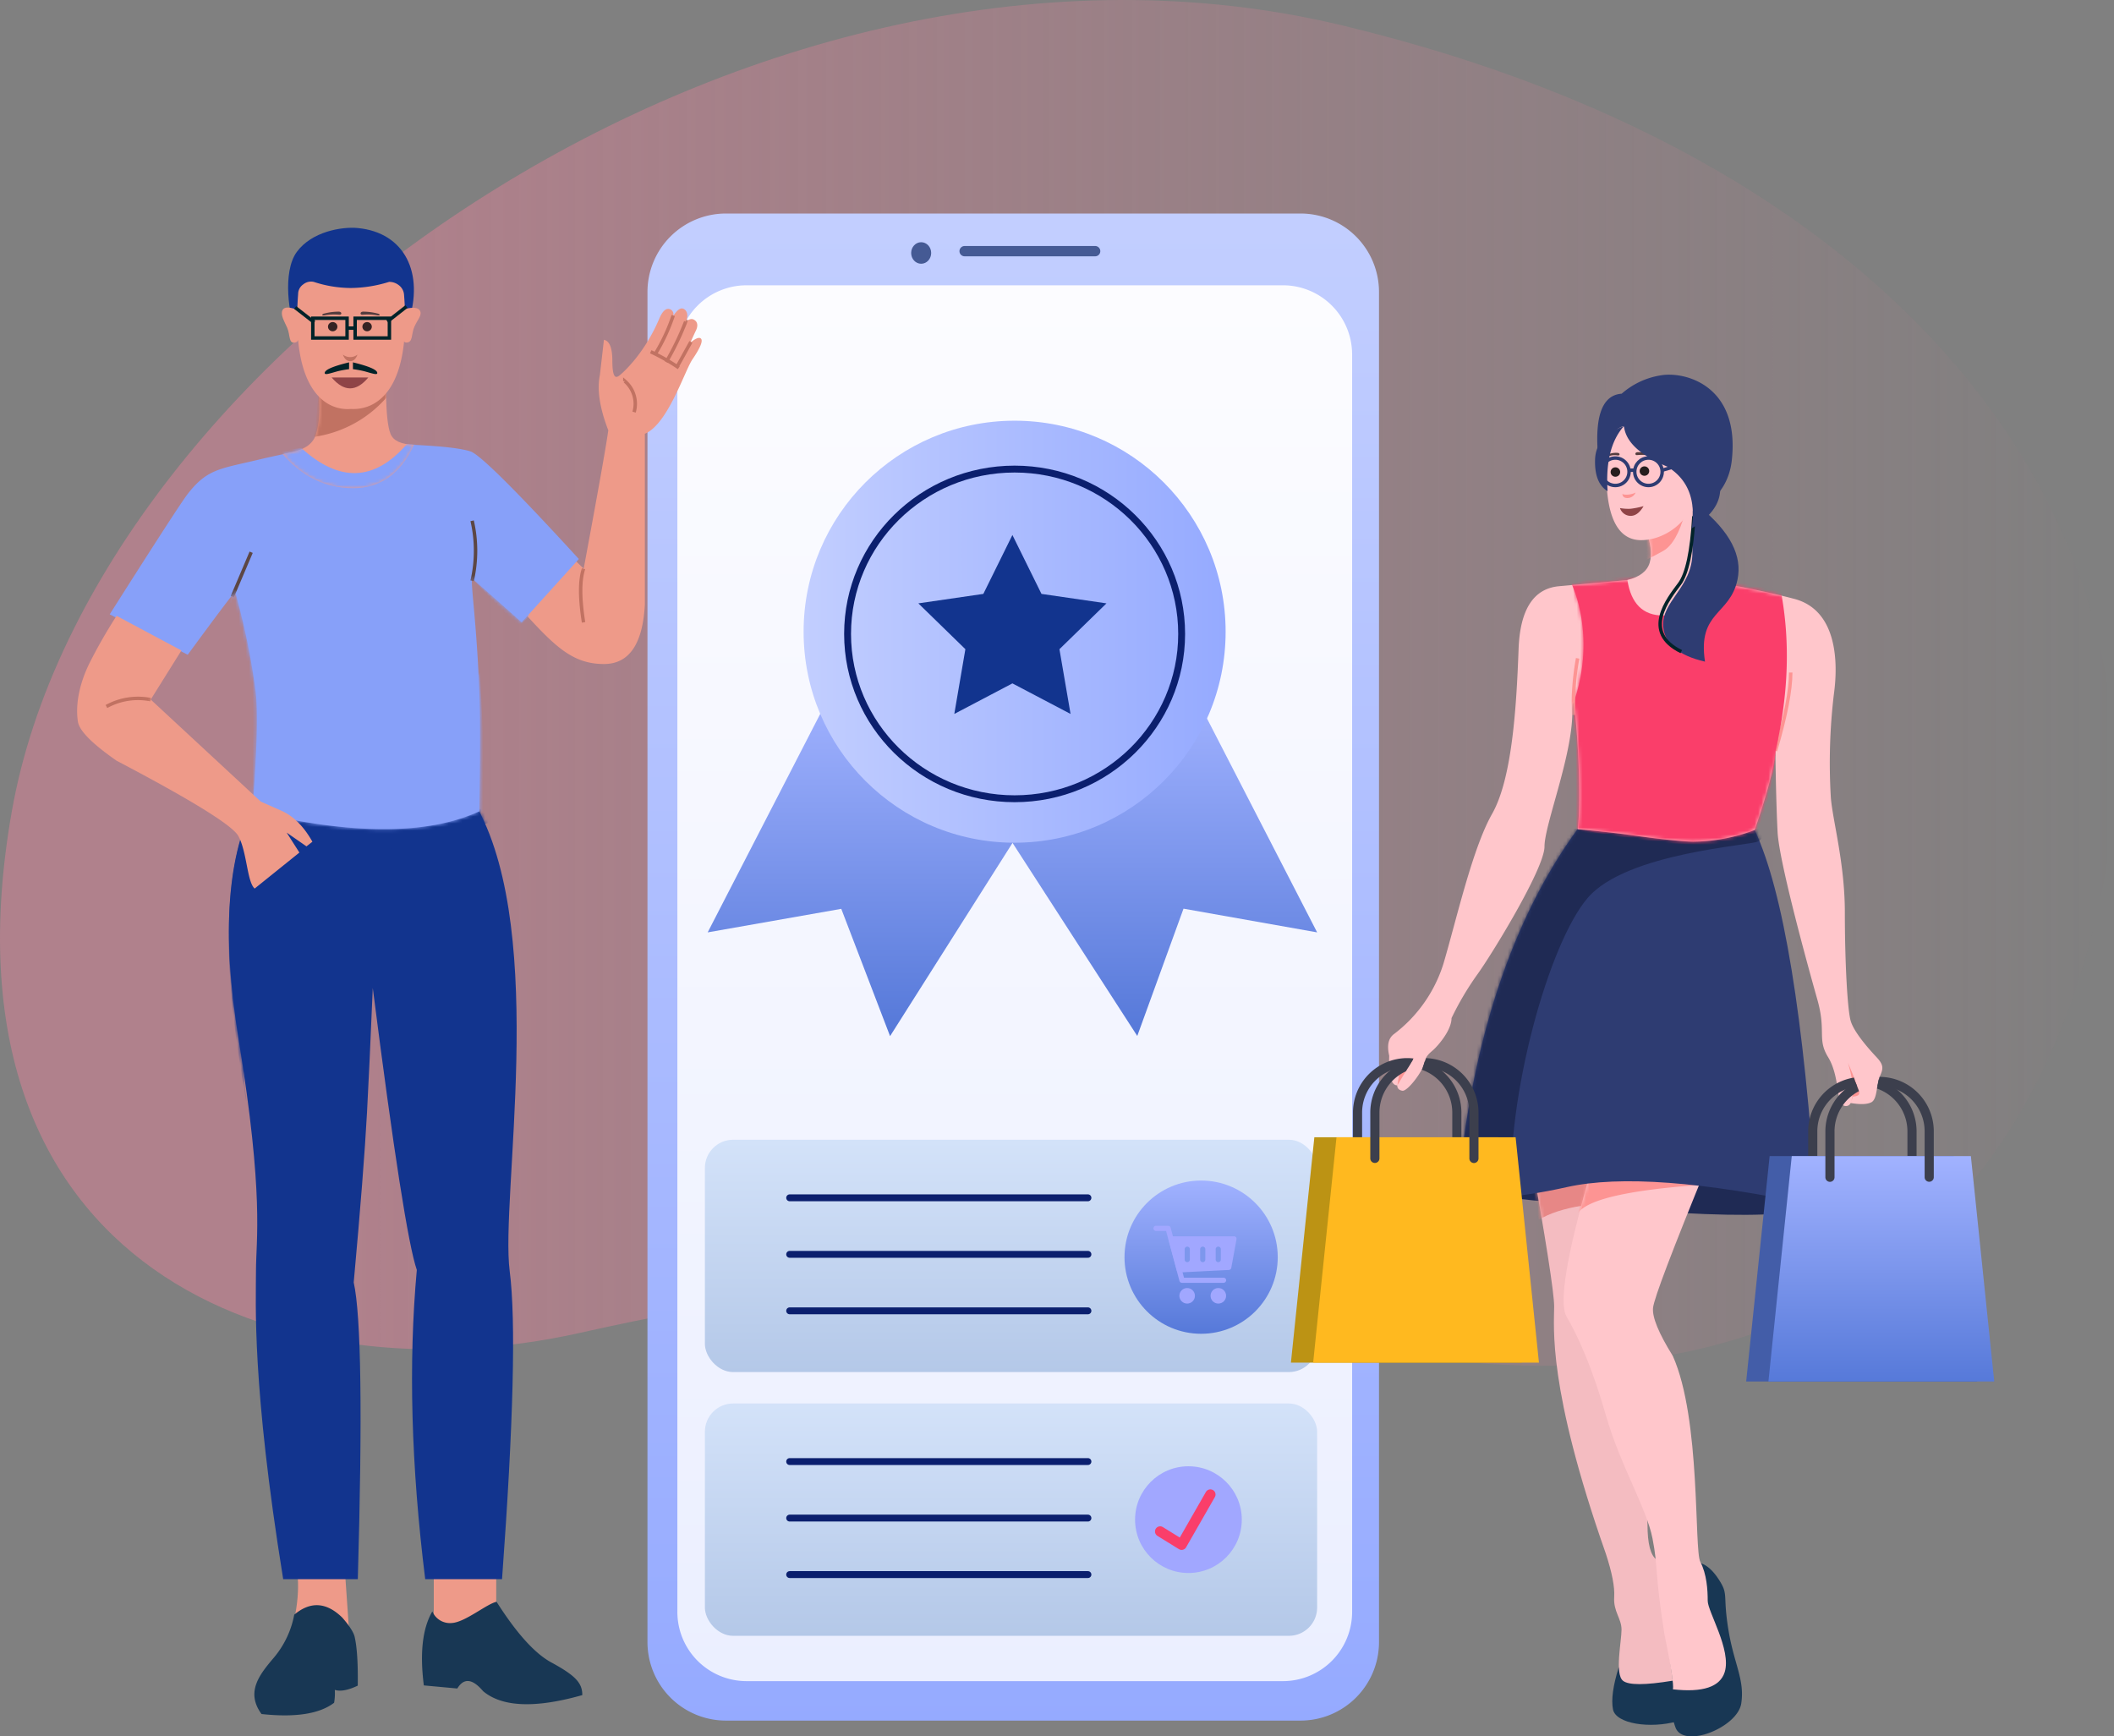 <svg id="Layer_1" data-name="Layer 1" xmlns="http://www.w3.org/2000/svg" xmlns:xlink="http://www.w3.org/1999/xlink" viewBox="0 0 614.44 504.69"><rect x="0" y="0" width="614.44" height="504.69" fill="#808080" stroke="none"/><defs><style>.cls-1{fill:#fff;}.cls-1,.cls-11,.cls-14,.cls-18,.cls-19,.cls-2,.cls-20,.cls-22,.cls-23,.cls-25,.cls-26,.cls-3,.cls-31,.cls-35,.cls-36,.cls-40,.cls-41,.cls-44,.cls-48,.cls-55,.cls-58,.cls-59,.cls-6{fill-rule:evenodd;}.cls-2{opacity:0.5;fill:url(#Gradiente_sem_nome_69);}.cls-3{fill:url(#linear-gradient);}.cls-10,.cls-17,.cls-29,.cls-37,.cls-38,.cls-4,.cls-43,.cls-47,.cls-51{fill:none;}.cls-4{stroke:#455a94;}.cls-17,.cls-4,.cls-43{stroke-linecap:round;}.cls-4,.cls-43{stroke-width:3px;}.cls-5{fill:#455a94;}.cls-6{fill:url(#linear-gradient-2);}.cls-7{fill:url(#linear-gradient-3);}.cls-8{fill:url(#linear-gradient-4);}.cls-9{fill:url(#linear-gradient-5);}.cls-10,.cls-17{stroke:#0b1f6e;stroke-width:2px;}.cls-11{fill:#12348e;}.cls-12{fill:url(#linear-gradient-6);}.cls-13{fill:url(#linear-gradient-7);}.cls-14,.cls-16{fill:#a1a7ff;}.cls-15{fill:#7d97ed;}.cls-18{fill:#1f2a54;}.cls-19{fill:#183754;}.cls-20{fill:#f4bcc1;}.cls-21{mask:url(#mask);}.cls-22{fill:#e78786;}.cls-23{fill:#ffc6cb;}.cls-24{mask:url(#mask-2);}.cls-25{fill:#fd9493;}.cls-26{fill:#2e3c72;}.cls-27{mask:url(#mask-3);}.cls-28{mask:url(#mask-4);}.cls-29{stroke:#fd9493;}.cls-30{mask:url(#mask-5);}.cls-31{fill:#fa3e6a;}.cls-32{mask:url(#mask-6);}.cls-33{mask:url(#mask-10);}.cls-34{fill:#271e1e;}.cls-35{fill:#553d3f;}.cls-36{fill:#8f4447;}.cls-37{stroke:#2e3c72;stroke-miterlimit:10;}.cls-38{stroke:#022329;}.cls-39{fill:#3c3f4d;}.cls-40{fill:#bc9314;}.cls-41{fill:#ffb91f;}.cls-42{fill:url(#linear-gradient-8);}.cls-43{stroke:#fa3e6a;stroke-linejoin:round;}.cls-44{fill:#ee9a89;}.cls-45{mask:url(#mask-11);}.cls-46{mask:url(#mask-12);}.cls-47{stroke:#c17262;}.cls-48{fill:#87a0f9;}.cls-49{mask:url(#mask-13);}.cls-50{mask:url(#mask-14);}.cls-51{stroke:#5c4644;}.cls-52{mask:url(#mask-16);}.cls-53{mask:url(#mask-17);}.cls-54{mask:url(#mask-18);}.cls-55{fill:#c17262;}.cls-56{mask:url(#mask-19);}.cls-57{fill:#352324;}.cls-58{fill:#022329;}.cls-59{fill:#435da8;}.cls-60{fill:url(#linear-gradient-9);}</style><linearGradient id="Gradiente_sem_nome_69" y1="198.49" x2="614.44" y2="198.49" gradientUnits="userSpaceOnUse"><stop offset="0.16" stop-color="#e08197"/><stop offset="1" stop-color="#e08197" stop-opacity="0"/></linearGradient><linearGradient id="linear-gradient" x1="-25.62" y1="825.41" x2="-25.62" y2="824.49" gradientTransform="matrix(233, 0, 0, -480, 6264.62, 396257.38)" gradientUnits="userSpaceOnUse"><stop offset="0" stop-color="#c2ceff"/><stop offset="1" stop-color="#95aaff"/></linearGradient><linearGradient id="linear-gradient-2" x1="-25.62" y1="825.38" x2="-25.62" y2="824.47" gradientTransform="matrix(214.91, 0, 0, -444.57, 5801.53, 367024.9)" gradientUnits="userSpaceOnUse"><stop offset="0" stop-color="#fcfcff"/><stop offset="1" stop-color="#ebefff"/></linearGradient><linearGradient id="linear-gradient-3" x1="-25.67" y1="824.32" x2="-25.67" y2="823.4" gradientTransform="matrix(99.87, 0, 0, -107.49, 2901.46, 88807.24)" gradientUnits="userSpaceOnUse"><stop offset="0" stop-color="#a1b2ff"/><stop offset="1" stop-color="#5679d9"/></linearGradient><linearGradient id="linear-gradient-4" x1="-25.59" y1="824.32" x2="-25.59" y2="823.41" gradientTransform="matrix(99.88, 0, 0, -107.54, 2807.56, 88848.4)" xlink:href="#linear-gradient-3"/><linearGradient id="linear-gradient-5" x1="233.57" y1="183.61" x2="356.23" y2="183.61" gradientTransform="matrix(1, 0, 0, 1, 0, 0)" xlink:href="#linear-gradient"/><linearGradient id="linear-gradient-6" x1="-25.62" y1="823.83" x2="-25.62" y2="822.92" gradientTransform="matrix(195, 0, 0, -74, 5290.64, 61294.82)" gradientUnits="userSpaceOnUse"><stop offset="0" stop-color="#d3e2f9"/><stop offset="1" stop-color="#b4c8e8"/></linearGradient><linearGradient id="linear-gradient-7" x1="-25.76" y1="822.86" x2="-25.76" y2="821.95" gradientTransform="matrix(48.8, 0, 0, -48.8, 1606.41, 40498.72)" xlink:href="#linear-gradient-3"/><mask id="mask" x="444.4" y="328.66" width="41.82" height="160.84" maskUnits="userSpaceOnUse"><g id="scene-18-j"><path id="scene-18-i" class="cls-1" d="M444.4,332.92q7.32,40.92,7.32,46.81c0,5.89-2,23.47,15,71.8q2.73,8.31,2.45,12.61c-.29,4.3,2.13,6.22,2.13,9.54s-2,12.83.4,14.82q2.4,2,14.47,0l-4.68-35.18q-2.64-1.86-2.64-10.18t-7.15-114.48Z"/></g></mask><mask id="mask-2" x="454.46" y="338.43" width="47.2" height="152.85" maskUnits="userSpaceOnUse"><g id="scene-18-l"><path id="scene-18-k" class="cls-1" d="M462.1,341.37q-10.19,35.47-6.79,41.28c3.39,5.8,7.4,14.59,11.5,28.89s11.77,26.8,13.49,35.6.55,9.33,3.43,27.57q2.94,14.46,2.51,16.3,13,1.47,15.05-5c2-6.44-4.94-17.57-4.94-20.73s-.27-7.77-2.14-11.29.22-41.46-8-59.87q-6.17-9.92-5.75-14t15.86-41.76Z"/></g></mask><mask id="mask-3" x="420.71" y="240.92" width="107.19" height="109.51" maskUnits="userSpaceOnUse"><g id="scene-18-n"><path id="scene-18-m" class="cls-1" d="M458.57,240.92q-28.69,39.39-34.93,105.51,8.7,3.75,31.81-1.4t72.45,5.4Q522.51,267.89,510,241.25Z"/></g></mask><mask id="mask-4" x="403.5" y="167.29" width="143.62" height="154.19" maskUnits="userSpaceOnUse"><g id="scene-18-p"><path id="scene-18-o" class="cls-1" d="M487.43,167.29,453,170.4q-11,1.11-11.62,18.29c-.63,17.17-1.92,37.68-7.69,47.85s-10.36,30.78-14.17,43.63A41,41,0,0,1,405,300.68c-1.09.92-2.07,2.54-1.22,6.19-.21,5.74.57,8.6,2.33,8.6,0,.84.45,1.36,1.45,1.56,1.49.31,5.93-5.58,6.4-7.95s1.66-3,2.81-4.08,5.12-5.48,5.12-9.08a85.46,85.46,0,0,1,7.55-12.76c4-5.51,19.47-30.69,19.47-37.08S457,219.76,457,207s3.13,20.32,1.57,34q11.1,1.08,16.17,1.82c6,.88,14.25,1.8,17.38,1.82A51.89,51.89,0,0,0,510,241.25q6-17.35,6-23.72.22,15.65.66,24.3c.43,8.65,8.92,39.38,11.56,48.71s-.12,11.42,3.11,16.7,2.53,12.56,4.06,13.73a1.51,1.51,0,0,0,2.51-.37c2.8.47,4.8.4,6-.21,1.83-.93,1.44-5.3,2.49-7.57s1.12-3.33-1-5.58-6.54-7.21-7.49-10.54-1.69-17.21-1.69-31.46-3.47-26.44-4.06-33.27a168.5,168.5,0,0,1,.87-30.18c1.29-9.23,1-24.42-11.49-27.72Q509.05,170.76,487.43,167.29Z"/></g></mask><mask id="mask-5" x="403.5" y="166.99" width="143.62" height="154.48" maskUnits="userSpaceOnUse"><g id="scene-18-p-2" data-name="scene-18-p"><path id="scene-18-o-2" data-name="scene-18-o" class="cls-1" d="M487.43,167.29,453,170.4q-11,1.11-11.62,18.29c-.63,17.17-1.92,37.68-7.69,47.85s-10.36,30.78-14.17,43.63A41,41,0,0,1,405,300.68c-1.09.92-2.07,2.54-1.22,6.19-.21,5.74.57,8.6,2.33,8.6,0,.84.45,1.36,1.45,1.56,1.49.31,5.93-5.58,6.4-7.95s1.66-3,2.81-4.08,5.12-5.48,5.12-9.08a85.46,85.46,0,0,1,7.55-12.76c4-5.51,19.47-30.69,19.47-37.08S457,219.76,457,207s3.13,20.32,1.57,34q11.1,1.08,16.17,1.82c6,.88,14.25,1.8,17.38,1.82A51.89,51.89,0,0,0,510,241.25q6-17.35,6-23.72.22,15.65.66,24.3c.43,8.65,8.92,39.38,11.56,48.71s-.12,11.42,3.11,16.7,2.53,12.56,4.06,13.73a1.51,1.51,0,0,0,2.51-.37c2.8.47,4.8.4,6-.21,1.83-.93,1.44-5.3,2.49-7.57s1.12-3.33-1-5.58-6.54-7.21-7.49-10.54-1.69-17.21-1.69-31.46-3.47-26.44-4.06-33.27a168.5,168.5,0,0,1,.87-30.18c1.29-9.23,1-24.42-11.49-27.72Q509.05,170.76,487.43,167.29Z"/></g></mask><mask id="mask-6" x="456.79" y="166.99" width="62.56" height="79.41" maskUnits="userSpaceOnUse"><g id="scene-18-r"><path id="scene-18-q" class="cls-1" d="M456.79,169.72c0,.09,7.4,14.85.56,34.65L458.2,241q23.67,4.31,37.18,4.61t15-3.45a70.54,70.54,0,0,0,5.68-23.91q5.73-24.88,1.49-46.72-2.68-.08-12.85-2.68t-39.21-1.56Q456.79,169.65,456.79,169.72Z"/></g></mask><mask id="mask-10" x="473" y="144.58" width="27.73" height="34.29" maskUnits="userSpaceOnUse"><g id="scene-18-u"><path id="scene-18-t" class="cls-1" d="M491.82,144.58Q492.92,161,494,164c.72,2,3,3.21,6.73,3.74q-8.55,11.16-17.34,11.16T473,168.57q5.37-1.31,6.48-5t-1.28-10.24Z"/></g></mask><linearGradient id="linear-gradient-8" x1="-25.62" y1="823.93" x2="-25.62" y2="823.02" gradientTransform="matrix(195, 0, 0, -74, 5290.64, 61378.82)" xlink:href="#linear-gradient-6"/><mask id="mask-11" x="66.48" y="232.63" width="85.43" height="226.34" maskUnits="userSpaceOnUse"><g id="scene-18-z"><path id="scene-18-y" class="cls-1" d="M74.4,232.63q-12.56,23.31-5.07,69.31c7.49,46,5.07,58.2,5.07,67.46S73.14,402.27,82.31,459H104q2.06-71.66-1.19-86.26,2.94-32.28,3.86-49.35.66-12.14,1.68-36.22,9.09,71.28,12.8,81.94-3.7,40.5,2.44,89.89h22.33q5-68.18,2.22-89.57c-2.75-21.39,11-96.8-9.3-134.48Z"/></g></mask><mask id="mask-12" x="145.7" y="89.63" width="58.23" height="103.34" maskUnits="userSpaceOnUse"><g id="scene-18-B"><path id="scene-18-A" class="cls-1" d="M169.65,165.28q6.36-34.17,7.15-40.22-3.74-9.68-2.45-16l1.19-10.3q2.44.51,2.44,6.11c0,5.61,1.24,4.92,2.16,4.19s7.28-6.33,11.61-16.75c.92-2,1.9-2.84,3-2.43a1.56,1.56,0,0,1,.89,2c1.11-1.69,2.05-2.42,2.83-2.19,1.17.35,1.75,1.91.89,3.81,1-.81,1.79-1,2.54-.45,1.12.76.82,2.14.34,3.09-.31.63-.84,1.78-1.58,3.45q2.24-1.83,3-1.23c.8.6-.13,2.76-2.4,6.09s-7.16,18.91-13.83,21.62v49.68Q186.48,193,175.54,193c-10.94,0-16.19-7.38-29.84-22.2L161.05,157Z"/></g></mask><mask id="mask-13" x="31.91" y="128.85" width="136.35" height="116.28" maskUnits="userSpaceOnUse"><g id="scene-18-D"><path id="scene-18-C" class="cls-1" d="M98,128.85q-16.5,3.22-22.65,4.71c-11.17,2.69-15.05,2.6-20.79,10q-2.59,3.34-22.67,35l22.67,11.75Q66.9,173.51,68.33,172a206.3,206.3,0,0,1,6,29.23q1,9.48-1,34.58,43.5,10.38,66,0,.38-25.17,0-34.58c-.76-19.86-2.45-30.53-2.15-33.17l14.43,12.82,16.63-18.4q-27.47-30-31.51-31.28Q129.76,128.92,98,128.85Z"/></g></mask><mask id="mask-14" x="31.91" y="128.85" width="136.35" height="112.17" maskUnits="userSpaceOnUse"><g id="scene-18-D-2" data-name="scene-18-D"><path id="scene-18-C-2" data-name="scene-18-C" class="cls-1" d="M98,128.85q-16.5,3.22-22.65,4.71c-11.17,2.69-15.05,2.6-20.79,10q-2.59,3.34-22.67,35l22.67,11.75Q66.9,173.51,68.33,172a206.3,206.3,0,0,1,6,29.23q1,9.48-1,34.58,43.5,10.38,66,0,.38-25.17,0-34.58c-.76-19.86-2.45-30.53-2.15-33.17l14.43,12.82,16.63-18.4q-27.47-30-31.51-31.28Q129.76,128.92,98,128.85Z"/></g></mask><mask id="mask-16" x="30.7" y="128.85" width="143.17" height="112.17" maskUnits="userSpaceOnUse"><g id="scene-18-D-4" data-name="scene-18-D"><path id="scene-18-C-4" data-name="scene-18-C" class="cls-1" d="M98,128.85q-16.5,3.22-22.65,4.71c-11.17,2.69-15.05,2.6-20.79,10q-2.59,3.34-22.67,35l22.67,11.75Q66.9,173.51,68.33,172a206.3,206.3,0,0,1,6,29.23q1,9.48-1,34.58,43.5,10.38,66,0,.38-25.17,0-34.58c-.76-19.86-2.45-30.53-2.15-33.17l14.43,12.82,16.63-18.4q-27.47-30-31.51-31.28Q129.76,128.92,98,128.85Z"/></g></mask><mask id="mask-17" x="22.39" y="179.01" width="68.4" height="79.22" maskUnits="userSpaceOnUse"><g id="scene-18-F"><path id="scene-18-E" class="cls-1" d="M33.88,221.1Q66.75,238.37,69.28,243c2.52,4.6,2.52,13.37,4.74,15.26l13-10.46-3.7-5.8,5.76,4,1.72-1.35q-3.74-6.66-9-9T75.81,233l-32-29.67,8.92-14.27L33.88,179A151.47,151.47,0,0,0,26,192.76c-4.42,9.05-3.62,15.3-3.35,17Q23.24,213.69,33.88,221.1Z"/></g></mask><mask id="mask-18" x="82.19" y="110.86" width="38.13" height="31.02" maskUnits="userSpaceOnUse"><g id="scene-18-H"><path id="scene-18-G" class="cls-1" d="M112.2,113.5q.08,9.66,1.32,12.64c.83,2,3.09,3,6.8,3.15q-5.8,12.6-17.7,12.59T82.19,132l2.75-.59c3.88-.88,6.11-2.53,6.93-5.26q1.5-5,.71-12.64Z"/></g></mask><mask id="mask-19" x="80.46" y="113.5" width="41.1" height="29.45" maskUnits="userSpaceOnUse"><g id="scene-18-H-2" data-name="scene-18-H"><path id="scene-18-G-2" data-name="scene-18-G" class="cls-1" d="M112.2,113.5q.08,9.66,1.32,12.64c.83,2,3.09,3,6.8,3.15q-5.8,12.6-17.7,12.59T82.19,132l2.75-.59c3.88-.88,6.11-2.53,6.93-5.26q1.5-5,.71-12.64Z"/></g></mask><linearGradient id="linear-gradient-9" x1="-25.98" y1="823.78" x2="-25.98" y2="822.87" gradientTransform="matrix(71.92, 0, 0, -71.79, 2415.16, 59475.93)" xlink:href="#linear-gradient-3"/></defs><title>Right Offer, Right Place, Right Time</title><path class="cls-2" d="M3.42,235.9c-23.43,133,78.16,170.93,165,151.54s113.17-15.79,232,5.05,189.26-32.11,210.43-133S560.72,48.32,390.16,7.39,26.84,102.92,3.42,235.9Z"/><path class="cls-3" d="M210.94,62.06H378a22.81,22.81,0,0,1,22.81,22.81V477.28A22.82,22.82,0,0,1,378,500.1h-167a22.82,22.82,0,0,1-22.81-22.82V84.87A22.81,22.81,0,0,1,210.94,62.06Z"/><path class="cls-4" d="M280.37,73h37.94"/><ellipse class="cls-5" cx="267.74" cy="73.53" rx="2.91" ry="3.13"/><path class="cls-6" d="M217,82.92H372.87A20.12,20.12,0,0,1,393,103V468.5a20.12,20.12,0,0,1-20.12,20.13H217a20.12,20.12,0,0,1-20.12-20.13V103A20.12,20.12,0,0,1,217,82.92Z"/><path class="cls-7" d="M349.27,205.83a5.62,5.62,0,0,0-7.93-1.91l-47.11,30.7a5.6,5.6,0,0,0-1.8,7.49l38.12,59,13.44-37L382.83,271Z"/><path class="cls-8" d="M294.29,234.63l-47.11-30.7a5.5,5.5,0,0,0-4.37-.75,5.57,5.57,0,0,0-3.55,2.65L205.69,271l38.83-6.84,14.18,37,37.39-59A5.58,5.58,0,0,0,294.29,234.63Z"/><circle class="cls-9" cx="294.9" cy="183.61" r="61.33"/><ellipse class="cls-10" cx="294.9" cy="184.25" rx="48.55" ry="47.91"/><polygon class="cls-11" points="294.26 198.63 277.37 207.51 280.59 188.69 266.92 175.37 285.81 172.62 294.26 155.5 302.71 172.62 321.6 175.37 307.93 188.69 311.16 207.51 294.26 198.63"/><rect class="cls-12" x="204.88" y="331.27" width="177.95" height="67.53" rx="8.21"/><circle class="cls-13" cx="349.11" cy="365.4" r="22.27"/><path class="cls-14" d="M359.26,359.61a.75.75,0,0,0-.58-.27H340.37a.79.79,0,0,0-.6.29.78.78,0,0,0-.13.66l2.42,9a.74.74,0,0,0,.72.55h0l14.39-.72a.77.77,0,0,0,.71-.62l1.51-8.28A.74.74,0,0,0,359.26,359.61Z"/><path class="cls-15" d="M354.09,366.85a.75.75,0,0,1-.75-.76v-3a.75.75,0,1,1,1.5,0v3A.76.76,0,0,1,354.09,366.85Zm-4.51,0a.76.76,0,0,1-.75-.76v-3a.75.75,0,1,1,1.5,0v3A.75.75,0,0,1,349.58,366.85Zm-4.5,0a.75.75,0,0,1-.75-.76v-3a.75.75,0,1,1,1.5,0v3A.76.76,0,0,1,345.08,366.85Z"/><circle class="cls-16" cx="345.05" cy="376.63" r="2.26"/><circle class="cls-16" cx="354.11" cy="376.63" r="2.26"/><path class="cls-16" d="M355.62,372.86H343.54a.76.76,0,0,1-.73-.56l-3.88-14.52H336a.74.74,0,0,1-.75-.75.75.75,0,0,1,.75-.76h3.52a.76.76,0,0,1,.73.56l3.88,14.53h11.5a.75.75,0,0,1,0,1.5Z"/><path class="cls-17" d="M229.52,348.15h86.69m-86.69,16.43h86.69M229.52,381h86.69"/><path class="cls-18" d="M423.64,346.43q91.89,10.9,104.26,4-14.79-6.29-34.92-12.71t-69.34,7.69"/><path class="cls-19" d="M470.48,484.65q-2.49,8-1.66,12.2c.83,4.18,10.75,5.69,18.8,3.44q8.07-2.27-2.46-13.25Z"/><path class="cls-19" d="M486.22,488.92a22.92,22.92,0,0,0,.75,13.13c2.29,6.38,18.08.05,19.13-6.94s-2.15-11.48-3.77-21.62.12-9.92-2.67-14.27c-1.86-2.91-3.86-4.6-6-5.07Z"/><path class="cls-20" d="M444.4,332.92q7.32,40.92,7.32,46.81c0,5.89-2,23.47,15,71.8q2.73,8.31,2.45,12.61c-.29,4.3,2.13,6.22,2.13,9.54s-2,12.83.4,14.82q2.4,2,14.47,0l-4.68-35.18q-2.64-1.86-2.64-10.18t-7.15-114.48Z"/><g class="cls-21"><path class="cls-22" d="M447.24,354.55q4.63-2.83,12.59-4.12l3.66-9.45-19.09,5.29Z"/></g><path class="cls-23" d="M462.1,341.37q-10.19,35.47-6.79,41.28c3.39,5.8,7.4,14.59,11.5,28.89s11.77,26.8,13.49,35.6.55,9.33,3.43,27.57q2.94,14.46,2.51,16.3,13,1.47,15.05-5c2-6.44-4.94-17.57-4.94-20.73s-.27-7.77-2.14-11.29.22-41.46-8-59.87q-6.17-9.92-5.75-14t15.86-41.76Z"/><g class="cls-24"><path class="cls-25" d="M493.91,344.41q-31,2.26-35.22,8.13l2-10.36q11.61-.37,17.36,0A150.64,150.64,0,0,1,493.91,344.41Z"/></g><path class="cls-26" d="M458.57,240.92q-28.69,39.39-34.93,105.51,8.7,3.75,31.81-1.4t72.45,5.4Q522.51,267.89,510,241.25Z"/><g class="cls-27"><path class="cls-18" d="M511,244.56c-2.07,1.2-38.19,3.25-49.49,16.37s-23.71,57.49-22.28,87.9l-18.49.26q2.67-52.71,12.43-67.34t22.41-40.83H512.1C512.73,242.55,512.35,243.77,511,244.56Z"/></g><path class="cls-23" d="M487.43,167.29,453,170.4q-11,1.11-11.62,18.29c-.63,17.17-1.92,37.68-7.69,47.85s-10.36,30.78-14.17,43.63A41,41,0,0,1,405,300.68c-1.09.92-2.07,2.54-1.22,6.19-.21,5.74.57,8.6,2.33,8.6,0,.84.45,1.36,1.45,1.56,1.49.31,5.93-5.58,6.4-7.95s1.66-3,2.81-4.08,5.12-5.48,5.12-9.08a85.46,85.46,0,0,1,7.55-12.76c4-5.51,19.47-30.69,19.47-37.08S457,219.76,457,207s3.13,20.32,1.57,34q11.1,1.08,16.17,1.82c6,.88,14.25,1.8,17.38,1.82A51.89,51.89,0,0,0,510,241.25q6-17.35,6-23.72.22,15.65.66,24.3c.43,8.65,8.92,39.38,11.56,48.71s-.12,11.42,3.11,16.7,2.53,12.56,4.06,13.73a1.51,1.51,0,0,0,2.51-.37c2.8.47,4.8.4,6-.21,1.83-.93,1.44-5.3,2.49-7.57s1.12-3.33-1-5.58-6.54-7.21-7.49-10.54-1.69-17.21-1.69-31.46-3.47-26.44-4.06-33.27a168.5,168.5,0,0,1,.87-30.18c1.29-9.23,1-24.42-11.49-27.72Q509.05,170.76,487.43,167.29Z"/><g class="cls-28"><path class="cls-29" d="M516.06,218.25q4.43-15.12,4.42-22.78"/></g><g class="cls-30"><path class="cls-31" d="M456.79,169.72c0,.09,7.4,14.85.56,34.65L458.2,241q23.67,4.31,37.18,4.61t15-3.45a70.54,70.54,0,0,0,5.68-23.91q5.73-24.88,1.49-46.72-2.68-.08-12.85-2.68t-39.21-1.56Q456.79,169.65,456.79,169.72Z"/><g class="cls-32"><path class="cls-31" d="M457.32,169.22q6.24,15.1,2.16,32.24-.93,12.06,5.42,16.79c6.35,4.74,47.68,6.4,52-3.95q-4.32,24.39-6.39,27c-.85,1.08-7.2,5.33-20.57,5.07q-8.25-.16-32.62-5.07l.61-17.39-.61-40.84Z"/></g></g><g class="cls-28"><path class="cls-29" d="M458.54,191.35a79,79,0,0,0-1.15,9.9c-.09,1.23-.09,3.41,0,6.56"/></g><g class="cls-28"><path class="cls-25" d="M538.55,318.74c2.87-.25,1.76-1.48,1-3.74-.52-1.5-1.33-3.54-2.45-6.12a38.75,38.75,0,0,1,1.47,6.95,12.66,12.66,0,0,1-.65,4.77Z"/></g><g class="cls-28"><polygon class="cls-25" points="406.15 315.47 410.95 307.41 406.88 310.74 406.15 315.47"/></g><path id="scene-18-s" class="cls-26" d="M464.72,134.88q-2.31-19.84,6.63-20.45a22.39,22.39,0,0,1,11.12-5.29c6.86-1.35,23.33,2.6,20.88,24.66S467,154.71,464.72,134.88Z"/><path class="cls-23" d="M491.82,144.58Q492.92,161,494,164c.72,2,3,3.21,6.73,3.74q-8.55,11.16-17.34,11.16T473,168.57q5.37-1.31,6.48-5t-1.28-10.24Z"/><g class="cls-33"><path class="cls-25" d="M474.67,164.59q4.81-2.28,8.72-4.45t6.38-11.08l-15.57,5.81Z"/></g><path class="cls-23" d="M494.5,136c2.27,0,3.49,1,3.49,2.51q0,4.08-4.83,5.29C490.8,152.36,483.32,157,477,157c-7.25,0-11.38-7.73-9.76-27.41a6.86,6.86,0,0,1,1.38-3.47,6.53,6.53,0,0,1,3.33-2.28q3.91,8,10.5,10.35A28.31,28.31,0,0,0,494.5,136Z"/><ellipse class="cls-34" cx="477.96" cy="136.92" rx="1.39" ry="1.37"/><ellipse class="cls-34" cx="469.52" cy="137.2" rx="1.39" ry="1.37"/><path class="cls-35" d="M467.43,132.06a5.85,5.85,0,0,1,2.56-.44c1,0,.89.84.22.76a4.68,4.68,0,0,0-2.2.09C466.89,132.75,466.77,132.39,467.43,132.06Z"/><path class="cls-35" d="M480.38,132a16.77,16.77,0,0,0-4.31-.58c-1,0-.93,1-.14.85a15.88,15.88,0,0,1,3.87.14C480.7,132.59,481,132.33,480.38,132Z"/><path class="cls-25" d="M475.39,143.17a2.62,2.62,0,0,1-2.34,1.59c-1,0-1.48-.44-1.5-1.31,0,.22.45.33,1.28.33A6.06,6.06,0,0,0,475.39,143.17Z"/><path class="cls-36" d="M477.71,147.11a24.5,24.5,0,0,1-3.76.76,13.14,13.14,0,0,1-3.1-.2,3.27,3.27,0,0,0,3.1,2.27C475.36,149.94,476.61,149,477.71,147.11Z"/><path class="cls-37" d="M483.13,136.67l11.92-3.54"/><path class="cls-26" d="M494,147.31q13.23,10.78,11,21.19c-2.19,10.39-11.66,9.16-9.44,23.81q-11.42-2.64-12.12-10.07c-.71-7.43,8.46-11.42,8.46-21.6l.1-12.1Z"/><path class="cls-38" d="M492.33,150.05q-.87,15.24-4.18,19.67c-3.3,4.43-11.07,14,.52,19.68"/><path class="cls-26" d="M472,123.69q.57,6.92,12.63,11.95,9,5.56,7.06,17.93,10.46-6.34,7.73-14.94c-2.73-8.6-11.19-7.92-17.59-9A14.52,14.52,0,0,1,472,123.69Zm0,.16q-5.6,6.3-4.75,18.91-3.84-2.34-3.64-9.16T472,123.85Z"/><circle class="cls-37" cx="469.5" cy="137.12" r="3.99"/><circle class="cls-37" cx="479.13" cy="137.12" r="3.99"/><path class="cls-37" d="M475.13,136.67h-1.64"/><path class="cls-39" d="M414.15,308.41a15.88,15.88,0,0,1,10.61,15v13.3a1.33,1.33,0,0,1-1.33,1.34h0a1.33,1.33,0,0,1-1.32-1.34V323.4a13.19,13.19,0,0,0-8.83-12.46m-4-.72H409a13.16,13.16,0,0,0-13.1,13.18v13.3a1.33,1.33,0,1,1-2.65,0V323.4A15.82,15.82,0,0,1,409,307.54a15.43,15.43,0,0,1,1.81.11"/><polygon class="cls-40" points="442.33 396.06 375.21 396.06 382.02 330.55 435.51 330.55 436.65 341.48 442.33 396.06"/><polygon class="cls-41" points="447.3 396.06 381.67 396.06 388.46 330.55 440.52 330.55 441.65 341.48 447.3 396.06"/><path class="cls-39" d="M414.52,307.55a15.83,15.83,0,0,1,15.21,15.85v13.3a1.33,1.33,0,0,1-1.32,1.34h0a1.33,1.33,0,0,1-1.33-1.34V323.4A13.16,13.16,0,0,0,414,310.22h-.38m-5,1.17a13.21,13.21,0,0,0-7.68,12v13.3a1.33,1.33,0,1,1-2.66,0V323.4a15.86,15.86,0,0,1,12.49-15.52"/><rect class="cls-42" x="204.88" y="407.93" width="177.95" height="67.53" rx="8.21"/><circle class="cls-16" cx="345.42" cy="441.69" r="15.51"/><polyline class="cls-43" points="337.2 445.13 343.44 448.99 351.8 434.39"/><path class="cls-17" d="M229.52,424.81h86.69m-86.69,16.43h86.69m-86.69,16.42h86.69"/><polygon class="cls-44" points="144.23 458.02 144.23 468.72 129.29 475.22 126.08 472.2 126.08 455.45 144.23 458.02"/><path class="cls-44" d="M100.24,456.45l1.49,21.5H83.58q4.77-14.83,2.09-24.73T100.24,456.45Z"/><path class="cls-19" d="M160.25,483.2c7.19,3.9,9,6.05,9,9.49q-20.51,5.82-28.83-1.14-4.65-5.49-7.5-.78l-9.73-.9q-1.81-14.16,2.47-21.51a5.56,5.56,0,0,0,5.73,3.37c3.86-.27,10-5.5,12.93-6.17Q153.07,479.32,160.25,483.2Zm-60.73-13q-6.93-6.82-14-.88a27.11,27.11,0,0,1-5.7,12.22c-4.19,4.95-8.59,10.1-3.81,16.65q14.73,1.59,21.1-3.27a16,16,0,0,0,.2-3.75c1.62.53,3.85.12,6.67-1.23.1-6.36-.2-11.09-.89-14.16C102.79,474.47,101.61,472.61,99.52,470.2Z"/><path class="cls-11" d="M74.4,232.63q-12.56,23.31-5.07,69.31c7.49,46,5.07,58.2,5.07,67.46S73.14,402.27,82.31,459H104q2.06-71.66-1.19-86.26,2.94-32.28,3.86-49.35.66-12.14,1.68-36.22,9.09,71.28,12.8,81.94-3.7,40.5,2.44,89.89h22.33q5-68.18,2.22-89.57c-2.75-21.39,11-96.8-9.3-134.48Z"/><g class="cls-45"><path class="cls-11" d="M151.91,235.65q-16,5.81-24.94,8c-14.07,3.54-30.65,6-35.13,9.46q-25.78,19.66-20.25,67.13Q60,257.46,74.72,232.71Z"/></g><path class="cls-44" d="M169.65,165.28q6.36-34.17,7.15-40.22-3.74-9.68-2.45-16l1.19-10.3q2.44.51,2.44,6.11c0,5.61,1.24,4.92,2.16,4.19s7.28-6.33,11.61-16.75c.92-2,1.9-2.84,3-2.43a1.56,1.56,0,0,1,.89,2c1.11-1.69,2.05-2.42,2.83-2.19,1.17.35,1.75,1.91.89,3.81,1-.81,1.79-1,2.54-.45,1.12.76.82,2.14.34,3.09-.31.63-.84,1.78-1.58,3.45q2.24-1.83,3-1.23c.8.6-.13,2.76-2.4,6.09s-7.16,18.91-13.83,21.62v49.68Q186.48,193,175.54,193c-10.94,0-16.19-7.38-29.84-22.2L161.05,157Z"/><g class="cls-46"><path class="cls-47" d="M195.68,91.69a54.92,54.92,0,0,1-5.38,11.46m9-9.67a81,81,0,0,1-5.67,11.76m7.19-5.88c-2.37,4.29-3.69,6.68-4,7.17m-7.69-4.29a56,56,0,0,1,8.16,4.65m-15.68,3.89a8.67,8.67,0,0,1,2.69,9m-14.69,45.51q-1.68,5,0,15.61"/></g><path class="cls-48" d="M98,128.85q-16.5,3.22-22.65,4.71c-11.17,2.69-15.05,2.6-20.79,10q-2.59,3.34-22.67,35l22.67,11.75Q66.9,173.51,68.33,172a206.3,206.3,0,0,1,6,29.23q1,9.48-1,34.58,43.5,10.38,66,0,.38-25.17,0-34.58c-.76-19.86-2.45-30.53-2.15-33.17l14.43,12.82,16.63-18.4q-27.47-30-31.51-31.28Q129.76,128.92,98,128.85Z"/><g class="cls-49"><path class="cls-48" d="M73,160.51q5.23,38.58,33.33,43.56t33.2-8.76l1.95,42.49q-54.06,14.65-71.2,0t-2.72-65.08Z"/></g><g class="cls-50"><path class="cls-51" d="M73,160.51,67.53,173.4"/></g><g class="cls-50"><path class="cls-48" d="M150.75,182.3l-13.52-14.14q1.89-12,0-16.79,1,2.7,1.59,4.62c1.1,3.75,2.3,8.47,3.58,10.5q2.9,4.62,11.53,12.45Z"/></g><g class="cls-52"><path class="cls-51" d="M137.23,151.37a38.94,38.94,0,0,1,0,17.45m-92.84,34.6a17.38,17.38,0,0,0-13.45,1.9m138.71-40q-2,9.27,3.87,14.88"/></g><path class="cls-44" d="M33.88,221.1Q66.75,238.37,69.28,243c2.52,4.6,2.52,13.37,4.74,15.26l13-10.46-3.7-5.8,5.76,4,1.72-1.35q-3.74-6.66-9-9T75.81,233l-32-29.67,8.92-14.27L33.88,179A151.47,151.47,0,0,0,26,192.76c-4.42,9.05-3.62,15.3-3.35,17Q23.24,213.69,33.88,221.1Z"/><g class="cls-53"><path class="cls-47" d="M43.78,203.35a19,19,0,0,0-12.84,2"/></g><path class="cls-11" d="M118.66,93.81c4.76-14.37-1-26.22-14.68-27.53-4.62-.44-13.36,1-17.71,6.94s-2.13,19.16-.38,22.37S98.56,98.23,118.66,93.81Z"/><path class="cls-44" d="M112.2,113.5q.08,9.66,1.32,12.64c.83,2,3.09,3,6.8,3.15q-5.8,12.6-17.7,12.59T82.19,132l2.75-.59c3.88-.88,6.11-2.53,6.93-5.26q1.5-5,.71-12.64Z"/><g class="cls-54"><path class="cls-55" d="M112.3,115.58a34.37,34.37,0,0,1-21,11.39l1.74-16.11,19.53.2Z"/></g><g class="cls-56"><path class="cls-48" d="M118.19,129.16q-14.09,16.18-30.66,1l-7.07,1.15q5.67,13.44,27,11.42,13.38-7.22,14.07-13.84Z"/></g><path class="cls-44" d="M86.53,90.09c-2.42-.94-3.89-.94-4.39,0-.71,1.31.39,3.08,1.34,5.2s.29,4.84,2.45,4.22Q88.1,98.88,86.53,90.09Z"/><path class="cls-44" d="M117.52,89.84q3.78-.95,4.54.47c.7,1.31-.7,2.57-1.64,4.71s-.3,4.54-2.35,4.54Q115.88,99.56,117.52,89.84Z"/><path class="cls-44" d="M113.09,81.93a4.49,4.49,0,0,1,2.88,1,3.8,3.8,0,0,1,1.46,2.65c2.15,26.46-7.09,33.72-15.46,33.29-7.22.58-17.44-5.37-15.32-33.4a3.44,3.44,0,0,1,1.54-2.85,3.58,3.58,0,0,1,3-.69A35,35,0,0,0,102,83.71,38.54,38.54,0,0,0,113.09,81.93Z"/><path class="cls-55" d="M103.9,103.06c-.46,1.28-1.16,1.91-2.12,1.91s-1.66-.63-2.12-1.91a3.44,3.44,0,0,0,4.24,0Z"/><ellipse class="cls-57" cx="96.7" cy="94.95" rx="1.37" ry="1.34"/><ellipse class="cls-57" cx="106.7" cy="94.95" rx="1.37" ry="1.34"/><path class="cls-35" d="M110,91.19a16.81,16.81,0,0,0-4.43-.61c-1,0-1,1-.15.9a15.79,15.79,0,0,1,4,.14C110.36,91.82,110.71,91.54,110,91.19Z"/><path class="cls-35" d="M94,91.19a16.89,16.89,0,0,1,4.44-.61c1,0,1,1,.14.9a15.81,15.81,0,0,0-4,.14C93.68,91.82,93.33,91.54,94,91.19Z"/><path class="cls-36" d="M107.05,109.72q-5.26,6.32-10.66,0Z"/><rect class="cls-38" x="90.92" y="92.5" width="9.96" height="5.74"/><rect class="cls-38" x="103.22" y="92.5" width="9.96" height="5.74"/><path class="cls-38" d="M103.22,95.37h-2.34m-9.55-1.68-5.53-4.3"/><path class="cls-38" d="M112.6,93.45l5.54-4.34"/><path class="cls-58" d="M102.58,105.32q7.08,1.71,7.08,3.1c0,.66-1.42.13-3.83-.53a29.21,29.21,0,0,0-3.25-.59Z"/><path class="cls-58" d="M101.46,105.32q-7.08,1.71-7.08,3.1c0,.66,1.42.13,3.83-.53a29.68,29.68,0,0,1,3.25-.59Z"/><path class="cls-39" d="M546.06,313.75a15.86,15.86,0,0,1,11,15.12v13.31a1.33,1.33,0,0,1-1.33,1.33h0a1.32,1.32,0,0,1-1.33-1.33V328.87a13.19,13.19,0,0,0-8.85-12.47m-5.81-.61a13.16,13.16,0,0,0-11.53,13.08v13.31a1.33,1.33,0,0,1-2.66,0V328.87a15.84,15.84,0,0,1,13.3-15.66"/><polygon class="cls-59" points="574.66 401.54 507.53 401.54 514.35 336.02 567.84 336.02 568.98 346.96 574.66 401.54"/><polygon class="cls-60" points="579.63 401.54 514 401.54 520.78 336.02 572.84 336.02 573.98 346.96 579.63 401.54"/><path class="cls-39" d="M546.31,313a15.82,15.82,0,0,1,15.75,15.85v13.31a1.33,1.33,0,1,1-2.66,0V328.87a13.15,13.15,0,0,0-13.09-13.18h-.61m-5.38,1.46a13.2,13.2,0,0,0-7.11,11.72v13.31a1.33,1.33,0,1,1-2.66,0V328.87a15.9,15.9,0,0,1,8.81-14.23"/></svg>